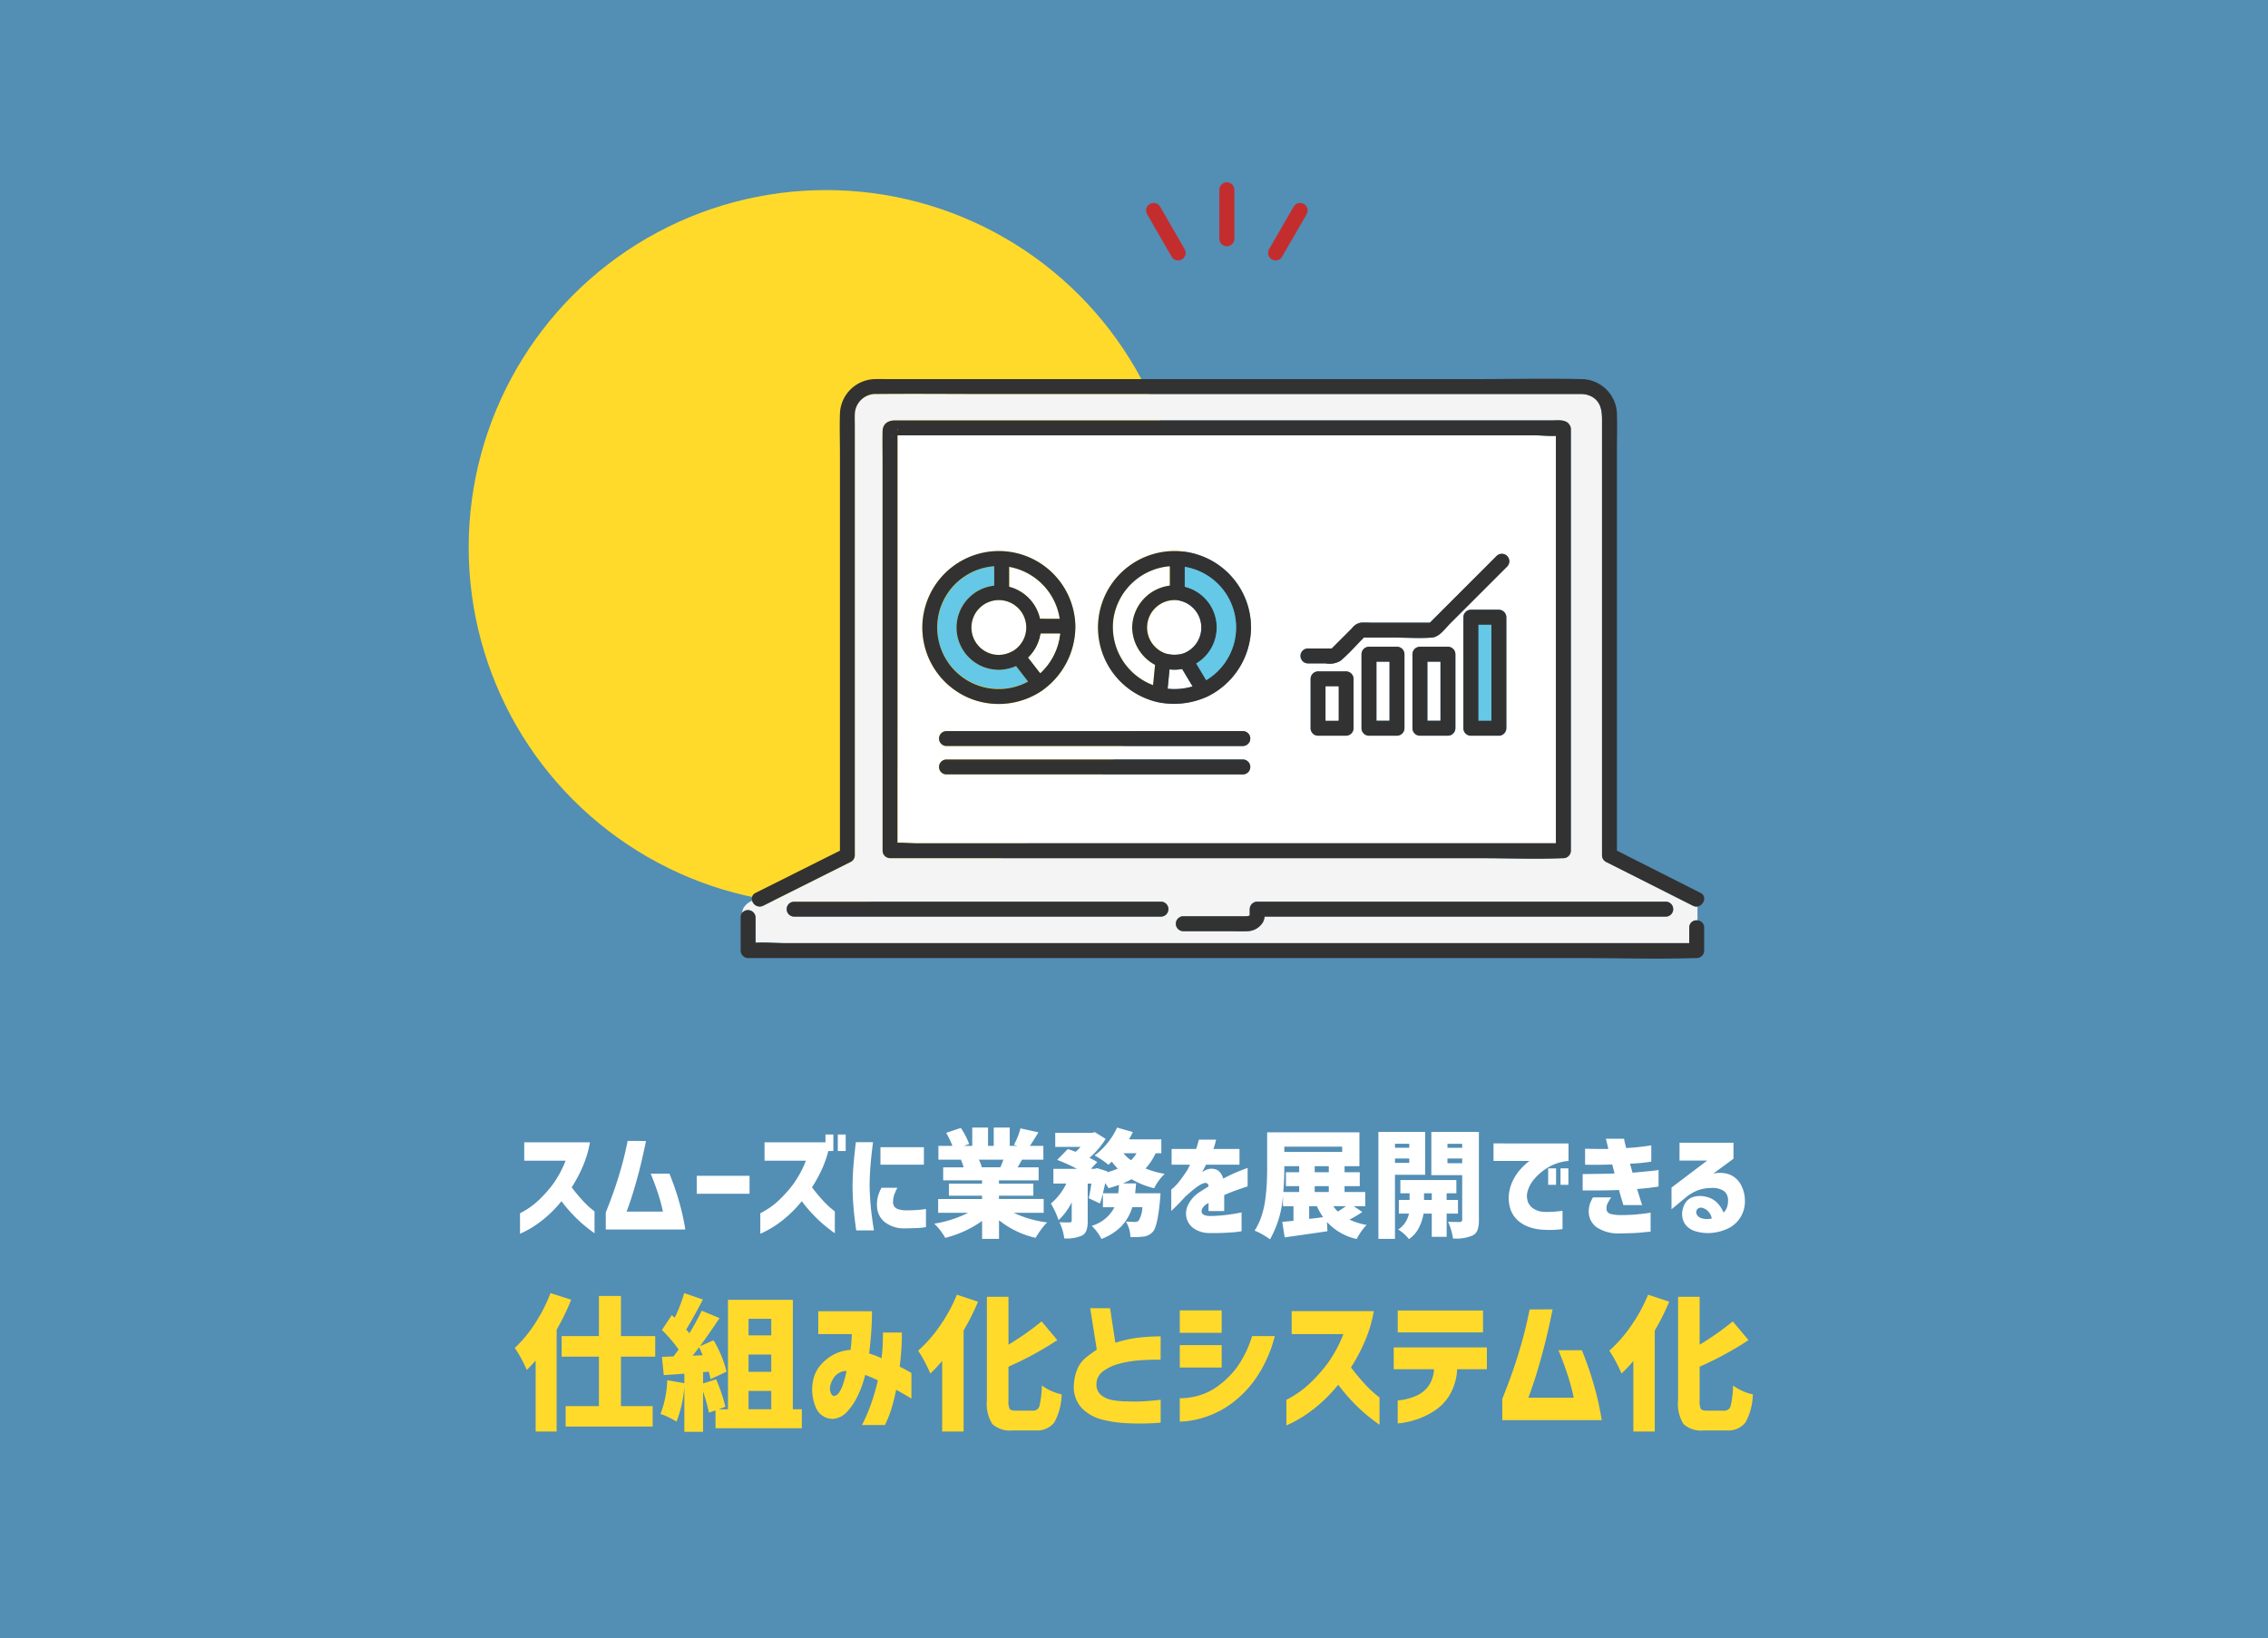 <svg xmlns="http://www.w3.org/2000/svg" width="310" height="224" viewBox="0 0 310 224">
  <g id="グループ_9384" data-name="グループ 9384" transform="translate(-655.75 -35.139)">
    <rect id="長方形_23168" data-name="長方形 23168" width="310" height="224" transform="translate(655.75 35.139)" fill="#538eb4"/>
    <ellipse id="楕円形_31" data-name="楕円形 31" cx="48.853" cy="48.853" rx="48.853" ry="48.853" transform="translate(719.812 61.126)" fill="#ffda2b"/>
    <g id="グループ_9378" data-name="グループ 9378" transform="translate(756.982 86.919)">
      <path id="パス_4817" data-name="パス 4817" d="M240.809,377.468l-11.917-6.019a1.011,1.011,0,0,1-.5-.88V311.107c0-1.312-.146-2.575-1.456-3.268a3.113,3.113,0,0,0-1.455-.33c-.505-.007-1.012,0-1.517,0H144.166c-4.977,0-9.957-.048-14.934,0a2.836,2.836,0,0,0-2.977,2.755c-.024.568,0,1.142,0,1.711v58.593a1.01,1.01,0,0,1-.5.88l-12.025,6.019a1.066,1.066,0,0,1-1.5-.683,2.459,2.459,0,0,0-1.147.93,1.594,1.594,0,0,0-.226.732,1.037,1.037,0,0,1,1.834.619v3.46c1.4-.07,2.876.062,4.255.062h123.37v-2.13a.975.975,0,0,1,1.118-.98v-1.9A1.023,1.023,0,0,1,240.809,377.468ZM130.05,312.622c.021-1.067.748-1.5,1.716-1.5h89.768c.789,0,1.93-.182,2.4.6a.969.969,0,0,1,.191.6v57.63a1.034,1.034,0,0,1-1.019,1.019c-.054,0-.108,0-.161,0-3.7.151-7.445,0-11.151,0H131.069a1.034,1.034,0,0,1-1.019-1.019V316.723C130.05,315.357,130.023,313.988,130.05,312.622Zm38.092,66.334H117.922a1.02,1.02,0,0,1,0-2.038h50.219A1.02,1.02,0,0,1,168.141,378.956Zm69,0H182.264a1.88,1.88,0,0,1-.236.784,2.538,2.538,0,0,1-2.118,1.21c-.775.04-1.562,0-2.338,0h-6.464a1.02,1.02,0,0,1,0-2.038H179.5a4.194,4.194,0,0,0,.513-.026.639.639,0,0,0,.229-.118c0-.04-.007-.078-.008-.107-.008-.241,0-.484,0-.725a1.034,1.034,0,0,1,1.019-1.019h55.881A1.02,1.02,0,0,1,237.137,378.956Z" transform="translate(-110.648 -305.421)" fill="#f4f4f4"/>
      <path id="パス_4818" data-name="パス 4818" d="M247.026,367.635l-11.412-5.765V307.489c0-1.767.055-3.542,0-5.307a4.886,4.886,0,0,0-4.9-4.784c-4.759-.112-9.534,0-14.294,0H135.729c-.473,0-.947-.012-1.42,0a4.889,4.889,0,0,0-4.9,4.771c-.058,1.759,0,3.531,0,5.291v54.409l-11.52,5.767a.862.862,0,0,0-.471,1.077,1.968,1.968,0,0,1,1.095-.089,1.968,1.968,0,0,0-1.095.089,1.066,1.066,0,0,0,1.5.683l12.025-6.019a1.01,1.01,0,0,0,.5-.88V303.9c0-.568-.024-1.143,0-1.711a2.836,2.836,0,0,1,2.977-2.755c4.977-.048,9.957,0,14.934,0h79.794c.505,0,1.012-.007,1.517,0a3.114,3.114,0,0,1,1.455.33c1.311.694,1.456,1.956,1.456,3.268V362.5a1.011,1.011,0,0,0,.5.88L246,369.395a1.023,1.023,0,0,0,.62.108v0C247.471,369.375,247.982,368.118,247.026,367.635Z" transform="translate(-115.836 -297.348)" fill="#323232"/>
      <path id="パス_4819" data-name="パス 4819" d="M217.78,391.082h87.26v-55.7c-.96.059-2.015-.072-2.928-.072H215.043v55.7C215.952,390.979,216.914,391.082,217.78,391.082Zm44.512-9.416h-40.6a1.02,1.02,0,0,1,0-2.038h40.6A1.02,1.02,0,0,1,262.293,381.665Zm0-3.883h-40.6a1.02,1.02,0,0,1,0-2.038h40.6A1.02,1.02,0,0,1,262.293,377.782Zm15.087-2.431a1.034,1.034,0,0,1-1.019,1.019h-3.83a1.021,1.021,0,0,1-1.019-1.019V368.6a1.034,1.034,0,0,1,1.019-1.019h3.83a1.034,1.034,0,0,1,1.019,1.019Zm6.961,0a1.034,1.034,0,0,1-1.019,1.019h-3.83a1.021,1.021,0,0,1-1.019-1.019V365.23a1.034,1.034,0,0,1,1.019-1.019h3.83a1.034,1.034,0,0,1,1.019,1.019Zm6.961,0a1.034,1.034,0,0,1-1.019,1.019h-3.83a1.021,1.021,0,0,1-1.019-1.019V365.23a1.034,1.034,0,0,1,1.019-1.019h3.83a1.034,1.034,0,0,1,1.019,1.019Zm6.961,0a1.034,1.034,0,0,1-1.019,1.019h-3.83a1.021,1.021,0,0,1-1.019-1.019V360.17a1.034,1.034,0,0,1,1.019-1.019h3.83a1.034,1.034,0,0,1,1.019,1.019Zm-27.144-10.9H274.4l2.757-2.758a1.923,1.923,0,0,1,1.23-.773,12.156,12.156,0,0,1,1.252,0h8.175l9.145-9.145a1.02,1.02,0,0,1,1.441,1.441l-3.174,3.174-4.658,4.658c-.674.674-1.453,1.833-2.465,1.91-1.75.134-3.563,0-5.317,0h-4.008c-1.038,1.064-2.045,2.21-3.171,3.166a2.912,2.912,0,0,1-2.053.364h-2.44A1.02,1.02,0,0,1,271.119,364.447Zm-28.558-4.4a10.456,10.456,0,0,1,20.8,1.4,1.154,1.154,0,0,1,.005.126,10.619,10.619,0,0,1-5.867,9.392,1.2,1.2,0,0,1-.107.054,11.012,11.012,0,0,1-6.8.757A10.571,10.571,0,0,1,242.56,360.051Zm-23.966-.271a10.459,10.459,0,0,1,20.76,1.626c0,.059,0,.118,0,.177a1.127,1.127,0,0,1-.007.15,10.705,10.705,0,0,1-4.323,8.311,1.4,1.4,0,0,1-.12.095,10.453,10.453,0,0,1-16.315-10.358Z" transform="translate(-193.603 -327.57)" fill="#fff"/>
      <path id="パス_4820" data-name="パス 4820" d="M382.414,449.637a3.819,3.819,0,0,0,2.443,3.515,4.118,4.118,0,0,0,2.573.012,3.773,3.773,0,0,0-.881-7.256A3.814,3.814,0,0,0,382.414,449.637Z" transform="translate(-326.861 -415.625)" fill="#fff"/>
      <path id="パス_4821" data-name="パス 4821" d="M211.343,335.314l.031-.024C211.245,335.274,211.212,335.361,211.343,335.314Z" transform="translate(-190.591 -327.555)" fill="#fff"/>
      <path id="パス_4822" data-name="パス 4822" d="M272.126,449.462a3.746,3.746,0,1,0-3.742,3.923,4.082,4.082,0,0,0,2.117-.655A3.822,3.822,0,0,0,272.126,449.462Z" transform="translate(-233.09 -415.626)" fill="#fff"/>
      <path id="パス_4823" data-name="パス 4823" d="M215.024,331.264c0,.019,0,.039.006.059C215.138,331.02,214.99,331.076,215.024,331.264Z" transform="translate(-193.584 -324.228)" fill="#fff"/>
      <path id="パス_4824" data-name="パス 4824" d="M205,370.228v13.839a1.034,1.034,0,0,0,1.019,1.019h80.724c3.706,0,7.447.151,11.151,0,.053,0,.107,0,.161,0a1.034,1.034,0,0,0,1.019-1.019v-57.63a.969.969,0,0,0-.191-.6c-.47-.78-1.611-.6-2.4-.6H206.712c-.968,0-1.695.436-1.715,1.5-.027,1.366,0,2.734,0,4.1v39.39Zm2.044-43.6c0-.02,0-.04-.006-.059C207,326.385,207.149,326.328,207.04,326.631Zm-.662.64-.031.024C206.216,327.343,206.249,327.256,206.378,327.271Zm.656,37.288V327.273H294.1c.913,0,1.968.131,2.928.072v55.7h-87.26c-.867,0-1.829-.1-2.737-.075Z" transform="translate(-185.595 -319.537)" fill="#323232"/>
      <path id="パス_4825" data-name="パス 4825" d="M240.631,655.247v0a.975.975,0,0,0-1.118.98v2.13H116.143c-1.38,0-2.851-.132-4.255-.062v-3.46a1.037,1.037,0,0,0-1.834-.619c-.052.775.381,1.55.226,2.325.155-.775-.278-1.55-.226-2.325a.964.964,0,0,0-.2.619v4.541a1.034,1.034,0,0,0,1.019,1.019H224.62c5.221,0,10.472.164,15.69,0,.074,0,.148,0,.222,0a1.034,1.034,0,0,0,1.019-1.019v-3.149A.953.953,0,0,0,240.631,655.247Z" transform="translate(-109.85 -581.19)" fill="#323232"/>
      <path id="パス_4826" data-name="パス 4826" d="M141.694,650.181h50.219a1.02,1.02,0,0,0,0-2.038H141.694A1.02,1.02,0,0,0,141.694,650.181Z" transform="translate(-134.42 -576.646)" fill="#323232"/>
      <path id="パス_4827" data-name="パス 4827" d="M402.642,652.175h6.464c.776,0,1.563.04,2.338,0a2.538,2.538,0,0,0,2.118-1.21,1.88,1.88,0,0,0,.236-.784h54.873a1.02,1.02,0,0,0,0-2.038H412.791a1.034,1.034,0,0,0-1.019,1.019c0,.241-.008.484,0,.725,0,.029,0,.067.008.107a.64.64,0,0,1-.229.118,4.194,4.194,0,0,1-.513.026h-8.395A1.02,1.02,0,0,0,402.642,652.175Z" transform="translate(-342.183 -576.646)" fill="#323232"/>
      <path id="パス_4828" data-name="パス 4828" d="M398.2,492.054a5.979,5.979,0,0,1-1.725.054l-.258,2.64a8.589,8.589,0,0,0,3.41-.314Z" transform="translate(-337.852 -452.37)" fill="#fff"/>
      <path id="パス_4829" data-name="パス 4829" d="M364.936,439.37q.135-1.386.271-2.773a5.879,5.879,0,0,1-3.117-4.891,1.648,1.648,0,0,1,0-.4,5.862,5.862,0,0,1,5.144-5.547v-2.652a8.4,8.4,0,0,0-2.293,16.259Z" transform="translate(-308.56 -397.479)" fill="#fff"/>
      <path id="パス_4830" data-name="パス 4830" d="M357.676,433.582a11.012,11.012,0,0,0,6.8-.757c.038-.017.074-.035.107-.054a10.619,10.619,0,0,0,5.867-9.392,1.162,1.162,0,0,0-.005-.126,10.457,10.457,0,1,0-12.765,10.33Zm-6.03-11.463A8.5,8.5,0,0,1,359.352,415v2.652a5.862,5.862,0,0,0-5.144,5.547,1.129,1.129,0,0,0-.01.181,1.114,1.114,0,0,0,.014.215,5.879,5.879,0,0,0,3.117,4.891q-.135,1.386-.27,2.773A8.492,8.492,0,0,1,351.646,422.12Zm8.724-2.471a3.773,3.773,0,0,1,.881,7.256,4.118,4.118,0,0,1-2.573-.012,3.75,3.75,0,0,1,1.692-7.244Zm-1.321,12.1.258-2.64a5.979,5.979,0,0,0,1.725-.054l1.428,2.38A8.589,8.589,0,0,1,359.049,431.744Zm5.274-1.169-1.367-2.278a5.729,5.729,0,0,0-1.567-10.49v-2.723a8.4,8.4,0,0,1,2.933,15.491Z" transform="translate(-300.683 -389.367)" fill="#323232"/>
      <path id="パス_4831" data-name="パス 4831" d="M407.7,423.527v2.723a5.729,5.729,0,0,1,1.567,10.49l1.367,2.278a8.4,8.4,0,0,0-2.934-15.491Z" transform="translate(-346.994 -397.81)" fill="#64c8e6"/>
      <path id="パス_4832" data-name="パス 4832" d="M289.915,423.528v2.72a5.827,5.827,0,0,1,4.225,4.379h2.692A8.517,8.517,0,0,0,289.915,423.528Z" transform="translate(-253.215 -397.811)" fill="#fff"/>
      <path id="パス_4833" data-name="パス 4833" d="M241.914,433.552a8.491,8.491,0,0,0,12.166,5.322l-1.642-2.121a6.265,6.265,0,0,1-2.153.506,1.129,1.129,0,0,1-.2.013,1.142,1.142,0,0,1-.188-.01,5.768,5.768,0,0,1-.444-11.5v-2.655A8.492,8.492,0,0,0,241.914,433.552Z" transform="translate(-214.791 -397.475)" fill="#64c8e6"/>
      <path id="パス_4834" data-name="パス 4834" d="M239.1,433.364a10.563,10.563,0,0,0,9.14-1.43,1.4,1.4,0,0,0,.12-.095,10.705,10.705,0,0,0,4.323-8.311,1.125,1.125,0,0,0,.007-.15c0-.059,0-.118,0-.177A10.459,10.459,0,1,0,239.1,433.364Zm3.127-6.239a3.747,3.747,0,1,1,2.117-.655A4.082,4.082,0,0,1,242.226,427.125Zm5.661,2.487-1.641-2.119a5.856,5.856,0,0,0,1.694-3.272h2.654A8.539,8.539,0,0,1,247.887,429.612Zm-.029-7.429a5.827,5.827,0,0,0-4.225-4.379v-2.72a8.517,8.517,0,0,1,6.916,7.1ZM241.595,415v2.655a5.768,5.768,0,0,0,.444,11.5,1.684,1.684,0,0,0,.389,0,6.263,6.263,0,0,0,2.153-.506l1.642,2.121A8.406,8.406,0,1,1,241.595,415Z" transform="translate(-206.933 -389.366)" fill="#323232"/>
      <path id="パス_4835" data-name="パス 4835" d="M304.433,468.359a5.856,5.856,0,0,1-1.694,3.272l1.641,2.119a8.539,8.539,0,0,0,2.707-5.391Z" transform="translate(-263.425 -433.504)" fill="#fff"/>
      <path id="パス_4836" data-name="パス 4836" d="M604.559,475.438h1.792V462.3h-1.792Z" transform="translate(-503.73 -428.677)" fill="#64c8e6"/>
      <path id="パス_4837" data-name="パス 4837" d="M599.408,452.3h-3.83a1.034,1.034,0,0,0-1.019,1.019V468.5a1.021,1.021,0,0,0,1.019,1.019h3.83a1.034,1.034,0,0,0,1.019-1.019V453.315A1.034,1.034,0,0,0,599.408,452.3Zm-1.019,2.038v13.142H596.6V454.334Z" transform="translate(-495.768 -420.715)" fill="#323232"/>
      <path id="パス_4838" data-name="パス 4838" d="M570.407,495.206H572.2v-8.082h-1.792Z" transform="translate(-476.538 -448.445)" fill="#fff"/>
      <path id="パス_4839" data-name="パス 4839" d="M565.256,477.124h-3.83a1.034,1.034,0,0,0-1.019,1.019v10.12a1.021,1.021,0,0,0,1.019,1.019h3.83a1.034,1.034,0,0,0,1.019-1.019v-10.12A1.034,1.034,0,0,0,565.256,477.124Zm-1.019,2.038v8.082h-1.792v-8.082Z" transform="translate(-468.577 -440.483)" fill="#323232"/>
      <path id="パス_4840" data-name="パス 4840" d="M536.254,495.206h1.792v-8.082h-1.792Z" transform="translate(-449.346 -448.445)" fill="#fff"/>
      <path id="パス_4841" data-name="パス 4841" d="M531.1,477.124h-3.83a1.034,1.034,0,0,0-1.019,1.019v10.12a1.021,1.021,0,0,0,1.019,1.019h3.83a1.034,1.034,0,0,0,1.019-1.019v-10.12A1.034,1.034,0,0,0,531.1,477.124Zm-1.019,2.038v8.082h-1.792v-8.082Z" transform="translate(-441.385 -440.483)" fill="#323232"/>
      <ellipse id="楕円形_14" data-name="楕円形 14" cx="1.267" cy="3.33" rx="1.267" ry="3.33" transform="translate(79.576 41.077)" fill="#fff"/>
      <path id="パス_4842" data-name="パス 4842" d="M496.951,493.675h-3.83a1.034,1.034,0,0,0-1.019,1.019v6.747a1.021,1.021,0,0,0,1.019,1.019h3.83a1.034,1.034,0,0,0,1.019-1.019v-6.747A1.034,1.034,0,0,0,496.951,493.675Zm-1.019,2.038v4.709H494.14v-4.709Z" transform="translate(-414.193 -453.661)" fill="#323232"/>
      <path id="パス_4843" data-name="パス 4843" d="M486.328,429.629h2.44a2.912,2.912,0,0,0,2.053-.364c1.126-.956,2.133-2.1,3.171-3.166H498c1.754,0,3.567.134,5.317,0,1.012-.077,1.792-1.237,2.465-1.91l4.658-4.658,3.174-3.174a1.02,1.02,0,0,0-1.441-1.441l-9.145,9.145h-8.175a12.164,12.164,0,0,0-1.252,0,1.923,1.923,0,0,0-1.23.773l-2.757,2.758h-3.285A1.02,1.02,0,0,0,486.328,429.629Z" transform="translate(-408.812 -390.715)" fill="#323232"/>
      <path id="パス_4844" data-name="パス 4844" d="M284.428,533.707h-40.6a1.02,1.02,0,0,0,0,2.038h40.6A1.02,1.02,0,0,0,284.428,533.707Z" transform="translate(-215.738 -485.533)" fill="#323232"/>
      <path id="パス_4845" data-name="パス 4845" d="M284.428,552.76h-40.6a1.02,1.02,0,0,0,0,2.038h40.6A1.02,1.02,0,0,0,284.428,552.76Z" transform="translate(-215.738 -500.703)" fill="#323232"/>
    </g>
    <g id="グループ_9379" data-name="グループ 9379" transform="translate(812.386 60.069)">
      <g id="グループ_9303" data-name="グループ 9303" transform="translate(10.031 0)">
        <path id="パス_4662" data-name="パス 4662" d="M878.044,262.241v6.75a1.026,1.026,0,0,0,2.051,0v-6.75a1.026,1.026,0,0,0-2.051,0Z" transform="translate(-878.044 -261.25)" fill="#c42d2d"/>
      </g>
      <g id="グループ_9304" data-name="グループ 9304" transform="translate(16.677 2.81)">
        <path id="パス_4663" data-name="パス 4663" d="M920.447,278.188l-3.375,5.846a1.026,1.026,0,0,0,1.771,1.035l3.375-5.846a1.026,1.026,0,0,0-1.771-1.035Z" transform="translate(-916.927 -277.691)" fill="#c42d2d"/>
      </g>
      <g id="グループ_9305" data-name="グループ 9305" transform="translate(0 2.81)">
        <path id="パス_4664" data-name="パス 4664" d="M819.5,279.225l3.375,5.846a1.026,1.026,0,0,0,1.771-1.035l-3.375-5.846a1.026,1.026,0,0,0-1.771,1.035Z" transform="translate(-819.351 -277.693)" fill="#c42d2d"/>
      </g>
    </g>
    <path id="パス_5520" data-name="パス 5520" d="M-79.756,8.93l2.832.9a32.665,32.665,0,0,1-1.992,4.1V27.855h-2.871V18.148q-.391.469-1.211,1.289a15.426,15.426,0,0,0-.732-1.514,12.575,12.575,0,0,0-.908-1.494,17.507,17.507,0,0,0,2.764-3.35A21.357,21.357,0,0,0-79.756,8.93Zm14.316,8.691h-4.687v6.758h4.336v2.793H-77.686V24.379h4.551V17.621h-5.1V14.809h5.1V9.32h3.008v5.488h4.688Zm12.754,4.688v2.5h3.105v-2.5Zm3.105-9.863h-3.105v2.266h3.105Zm0,7.246V17.328h-3.105v2.363Zm-10.762-2.207,1.387-.059q-.352-.84-.488-1.094Q-59.99,17.074-60.342,17.484Zm13.711,7.324h1.23v2.6H-57.2V24.965l-.9.313a25.329,25.329,0,0,0-.8-2.891v5.508h-2.559V21.7a16.261,16.261,0,0,1-1.074,4.8,11.23,11.23,0,0,0-2.187-1.055,13.86,13.86,0,0,0,.918-4.609l2.344.41V19.945l-2.812.2-.254-2.5,1.582-.059.7-.937a18.068,18.068,0,0,0-2.285-2.676l1.348-2.031.41.352A22.627,22.627,0,0,0-61.475,8.93l2.559.879q-1.6,3.008-2.285,4.082.059.078.215.264t.215.264a32.469,32.469,0,0,0,1.68-3.086l2.441,1.016q-1.543,2.3-2.676,3.848l1.855-.82a15.293,15.293,0,0,1,1.777,4.3l-2.187,1.016q-.117-.605-.234-1.016l-.781.059v1.543l1.777-.566a23.179,23.179,0,0,1,1.27,3.75l-.918.352h1.27V9.848h8.867Zm3.477-10.273V11.41h7.344q0,.02-.01.8t-.1,2.08q-.088,1.3-.283,2.881a16.317,16.317,0,0,1,1.7.664q.1-.84.146-1.719t.049-1.8h2.578v.635q0,.615-.068,1.67t-.225,2.363q.742.371,1.162.615t.439.244v3.516q-.02-.02-.586-.361t-1.5-.85q-.254,1.289-.625,2.52a13.94,13.94,0,0,1-.918,2.3h-3.125q0-.02.361-.752a22.516,22.516,0,0,0,.859-2.09,28.61,28.61,0,0,0,.947-3.271q-.449-.215-.879-.4t-.84-.342l-.01.02-.01.02a14.784,14.784,0,0,1-.937,2.656,8.64,8.64,0,0,1-1.494,2.3,2.907,2.907,0,0,1-1.943,1.016A2.481,2.481,0,0,1-43.4,24.75a6.139,6.139,0,0,1-.5-3.652,4.487,4.487,0,0,1,1.006-2.256,6.158,6.158,0,0,1,1.875-1.523A5.417,5.417,0,0,1-38.74,16.7q.078-.625.117-1.191t.059-.977Zm2.129,8.457a.963.963,0,0,0,.752-.527,5.118,5.118,0,0,0,.537-1.172q.215-.664.332-1.182t.117-.537a1.966,1.966,0,0,0-1.133.332,2.249,2.249,0,0,0-.732.781,3.916,3.916,0,0,0-.342.8,1.767,1.767,0,0,0,.068,1.133Q-41.221,22.992-41.025,22.992ZM-24.209,9.145l2.891.957a32.786,32.786,0,0,1-1.973,3.945V27.855h-2.93V18.207a19.409,19.409,0,0,1-1.621,1.719,15.964,15.964,0,0,0-.762-1.6,14.839,14.839,0,0,0-.9-1.523,18.67,18.67,0,0,0,2.988-3.418A21.387,21.387,0,0,0-24.209,9.145ZM-16.162,25H-13.8a.854.854,0,0,0,.879-.645,13.449,13.449,0,0,0,.332-2.793,7.041,7.041,0,0,0,2.7,1.211,8.308,8.308,0,0,1-1,3.828A2.964,2.964,0,0,1-13.506,27.7h-3.047a3.6,3.6,0,0,1-2.812-.869,5.187,5.187,0,0,1-.742-3.252V9.438h2.949V15.98A38.589,38.589,0,0,0-12.627,12.8l2.148,2.559a45.978,45.978,0,0,1-6.68,3.633V23.6a2.487,2.487,0,0,0,.166,1.172Q-16.826,25-16.162,25Zm19.8-6.973q-1.816,0-3.145.117a14.63,14.63,0,0,0-2.578.459,6.208,6.208,0,0,0-2.139,1.016,2.149,2.149,0,0,0-.908,1.748A1.864,1.864,0,0,0-4.463,22.9a3.534,3.534,0,0,0,1.553.664,10.924,10.924,0,0,0,1.963.166,20.063,20.063,0,0,0,2.266-.01q1.035-.068,1.68-.137l.645-.068v3.125a33.743,33.743,0,0,1-4.531.078,16.421,16.421,0,0,1-3.506-.508,5.956,5.956,0,0,1-2.783-1.6A4.284,4.284,0,0,1-8.193,21.2a5.964,5.964,0,0,1,.537-2.08,4.15,4.15,0,0,1,1.143-1.426,16.824,16.824,0,0,1,1.426-1.025L-5.986,11h2.715l.723,4.727A16.1,16.1,0,0,1,.42,15.043a28.742,28.742,0,0,1,3.223-.2Zm15.605-3.223a17.751,17.751,0,0,1-2.617,5.82A14.639,14.639,0,0,1,13.223,24.1a12.967,12.967,0,0,1-3.35,1.729,12.438,12.438,0,0,1-2.588.6,9.755,9.755,0,0,1-1.025.068V23.3a6.14,6.14,0,0,0,.8-.029,9.777,9.777,0,0,0,2-.4,8.243,8.243,0,0,0,2.568-1.348A12.1,12.1,0,0,0,14.121,19a14.866,14.866,0,0,0,2.021-4.189ZM6.26,14.359V11.293h5.723v3.066Zm0,4.746V16.039h5.723v3.066Zm15.293-4.57V11.391h11.23a18.668,18.668,0,0,1-1.26,4.2,24.462,24.462,0,0,1-1.865,3.5q.879,1.152,1.748,2.109a14.649,14.649,0,0,0,1.5,1.475q.635.518.654.537v3.73q-1.055-.762-1.914-1.484a23.149,23.149,0,0,1-1.836-1.748,24.56,24.56,0,0,1-1.895-2.256A20.818,20.818,0,0,1,25.488,24a18.713,18.713,0,0,1-2.295,1.748,16.874,16.874,0,0,1-1.7.967q-.645.3-.664.3v-3.5a13.438,13.438,0,0,0,3.057-2.109,21.044,21.044,0,0,0,2.549-2.832,17.883,17.883,0,0,0,2.188-4.043ZM35.5,19.34V16.352H48.232V19.34H44.17a7.758,7.758,0,0,1-1,3.477A6.648,6.648,0,0,1,41.094,25a10.309,10.309,0,0,1-2.383,1.172,11.8,11.8,0,0,1-1.895.479,5.389,5.389,0,0,1-.771.088V23.6a4.98,4.98,0,0,0,.742-.088A7.682,7.682,0,0,0,38.5,23a4.094,4.094,0,0,0,1.68-1.27,4.393,4.393,0,0,0,.83-2.393Zm.547-5.039V11.313h11.66V14.3Zm21.172-3.145q-.664,3.281-1.357,5.85T54.619,21.2q-.547,1.621-.723,2.031h6.211a28.725,28.725,0,0,0-.8-3q-.527-1.65-1.289-3.486h3.2a46.327,46.327,0,0,1,1.65,4.766,39.836,39.836,0,0,1,1.064,4.785H50.342v-2.91q.8-2.012,1.406-3.73t1.23-3.906q.625-2.187,1.094-4.59ZM70.264,9.145l2.891.957a32.786,32.786,0,0,1-1.973,3.945V27.855h-2.93V18.207a19.409,19.409,0,0,1-1.621,1.719,15.964,15.964,0,0,0-.762-1.6,14.838,14.838,0,0,0-.9-1.523,18.67,18.67,0,0,0,2.988-3.418A21.387,21.387,0,0,0,70.264,9.145ZM78.311,25h2.363a.854.854,0,0,0,.879-.645,13.449,13.449,0,0,0,.332-2.793,7.041,7.041,0,0,0,2.7,1.211,8.308,8.308,0,0,1-1,3.828A2.964,2.964,0,0,1,80.967,27.7H77.92a3.6,3.6,0,0,1-2.812-.869,5.187,5.187,0,0,1-.742-3.252V9.438h2.949V15.98A38.589,38.589,0,0,0,81.846,12.8l2.148,2.559a45.978,45.978,0,0,1-6.68,3.633V23.6a2.487,2.487,0,0,0,.166,1.172Q77.646,25,78.311,25Z" transform="translate(810.75 203)" fill="#ffda2b"/>
    <path id="パス_5521" data-name="パス 5521" d="M-83.344-9.172v-2.516h8.984a14.935,14.935,0,0,1-1.008,3.359,19.57,19.57,0,0,1-1.492,2.8q.7.922,1.4,1.688a11.719,11.719,0,0,0,1.2,1.18q.508.414.523.43V.75q-.844-.609-1.531-1.187a18.519,18.519,0,0,1-1.469-1.4,19.648,19.648,0,0,1-1.516-1.8A16.654,16.654,0,0,1-80.2-1.6,14.97,14.97,0,0,1-82.031-.2,13.5,13.5,0,0,1-83.391.57q-.516.242-.531.242v-2.8a10.75,10.75,0,0,0,2.445-1.687,16.835,16.835,0,0,0,2.039-2.266,14.307,14.307,0,0,0,1.75-3.234Zm16.641-2.7q-.531,2.625-1.086,4.68t-.992,3.352q-.437,1.3-.578,1.625h4.969a22.98,22.98,0,0,0-.641-2.4q-.422-1.32-1.031-2.789H-63.5a37.061,37.061,0,0,1,1.32,3.813A31.869,31.869,0,0,1-61.328.234H-72.2V-2.094q.641-1.609,1.125-2.984t.984-3.125q.5-1.75.875-3.672Zm6.938,7.219V-7.109h7.219v2.453ZM-40.484-10.5v-2.25h1.078v2.25ZM-50.5-9.172v-2.516h8.328V-12.75h1.078v2.25h-.687a15.639,15.639,0,0,1-.734,2.172,20.118,20.118,0,0,1-1.5,2.8q.7.922,1.4,1.688a11.719,11.719,0,0,0,1.2,1.18q.508.414.523.43V.75q-.844-.609-1.531-1.187a18.519,18.519,0,0,1-1.469-1.4,19.648,19.648,0,0,1-1.516-1.8A16.655,16.655,0,0,1-47.352-1.6,14.97,14.97,0,0,1-49.187-.2,13.5,13.5,0,0,1-50.547.57q-.516.242-.531.242v-2.8a10.75,10.75,0,0,0,2.445-1.687,16.836,16.836,0,0,0,2.039-2.266,14.306,14.306,0,0,0,1.75-3.234Zm15.844-1.844h5.938v2.391h-5.937Zm.141,5.547h2.172a6.729,6.729,0,0,0-.437.984,3.176,3.176,0,0,0-.156.906,1.158,1.158,0,0,0,.109.563.96.96,0,0,0,.508.438,3.041,3.041,0,0,0,1.133.188,18.249,18.249,0,0,0,2.031-.086,6.418,6.418,0,0,0,.719-.1V-.094a8.908,8.908,0,0,1-1.148.125q-.633.031-1.758.047a4.219,4.219,0,0,1-2.781-.9,2.861,2.861,0,0,1-1-2.1A4.545,4.545,0,0,1-35-4.289,5.65,5.65,0,0,1-34.516-5.469Zm-3.5-6.234h2.344q-.234,1.812-.344,3.172t-.125,2.781q.031,1.5.164,2.891t.43,3.219h-2.422q-.25-1.75-.367-3.125T-38.469-5.7q.016-1.469.125-2.836T-38.016-11.7Zm20.156,2.391H-21.2A6.407,6.407,0,0,1-20.8-8.3l-.187.031h2.719Q-18-8.875-17.859-9.312Zm5.516,7.266h-4.094A15.109,15.109,0,0,0-11.875-.734,7.592,7.592,0,0,0-12.7.242a12.4,12.4,0,0,0-.75,1.133,12.424,12.424,0,0,1-5-2.406V1.516h-2.312V-.937A14.881,14.881,0,0,1-25.8,1.375,8.213,8.213,0,0,0-27.3-.562a15.974,15.974,0,0,0,4.625-1.484h-4.094V-3.937h6v-.453H-25.3V-6.031h4.531v-.453h-5.312V-8.266h2.8a10.274,10.274,0,0,0-.375-1.047h-3.078V-11.2h1.922a14.551,14.551,0,0,0-.859-1.781l2-.672a10.42,10.42,0,0,1,1.141,2.2l-.719.25h1.141v-2.5h2.156v2.5h.781v-2.5h2.188v2.5h1.047l-.469-.141a10.663,10.663,0,0,0,.891-2.25l2.453.547q-.828,1.359-1.172,1.844h1.844v1.891H-15.3q-.047.078-.273.469l-.336.578h2.875v1.781h-5.422v.453h4.7v1.641h-4.7v.453h6.109ZM-4.25-4.719h2.094q.047-.406.109-1.141-1.125.375-1.437.453-.078-.156-.453-.7Q-4.031-5.625-4.25-4.719ZM.344-10.187H-1.437a4.809,4.809,0,0,0,1.031.953A4.537,4.537,0,0,0,.344-10.187Zm3.391,0H2.953A8.013,8.013,0,0,1,1.578-8.109,12.309,12.309,0,0,0,4.2-7.375,7.1,7.1,0,0,0,2.75-5.406,11.4,11.4,0,0,1-.328-6.641q-.844.437-1.187.578h1.8Q.25-5.594.156-4.719H3.625q-.031.563-.062.844Q3.234-.172,2.578.547A2.048,2.048,0,0,1,1.313,1.2a10.769,10.769,0,0,1-1.8.063A4.386,4.386,0,0,0-1.109-.859Q-.422-.8.141-.8a.676.676,0,0,0,.5-.187,3.8,3.8,0,0,0,.5-1.828H-.234A6.6,6.6,0,0,1-1.664-.273a7.543,7.543,0,0,1-2.789,1.8A5.08,5.08,0,0,0-5.031.586a6.075,6.075,0,0,0-.75-.852A5.078,5.078,0,0,0-2.672-2.812H-4.25V-4.7a12.686,12.686,0,0,1-.406,1.375l-1.531-.719q.234-1.031.359-2h-.5V-.922A3.858,3.858,0,0,1-6.492.344a1.356,1.356,0,0,1-.617.719,5.25,5.25,0,0,1-2.422.391,7.232,7.232,0,0,0-.656-2.219q.547.031,1.406.031.266-.016.266-.234V-3.484a8.224,8.224,0,0,1-1.8,2.438,11.169,11.169,0,0,0-1.047-2.266A8.147,8.147,0,0,0-9.25-6.047h-1.766V-8.062H-7.8a22.279,22.279,0,0,0-2.7-1.219l1.453-1.484q.312.094,1.078.375.453-.422.672-.672h-3.469v-1.922H-5.7l.344-.094,1.484.922A11.168,11.168,0,0,1-6.094-9.562a11.055,11.055,0,0,1,1.078.578l-.875.922h.531l.313-.094,1.391.438-.016.125a8.92,8.92,0,0,0,1.453-.5,8,8,0,0,1-.812-.953q-.187.188-.469.438A10.815,10.815,0,0,0-5.391-9.891a9.127,9.127,0,0,0,1.766-1.7A9.46,9.46,0,0,0-2.312-13.7l2.156.609q-.219.469-.531,1H3.734ZM5.141-8.625v-2.156H8.5q.172-.562.273-.914l.1-.352h2.359a1.609,1.609,0,0,0-.094.344,8.918,8.918,0,0,1-.281.922h3.563v2.156H9.828a1.946,1.946,0,0,1-.187.391q-.187.344-.328.641.016-.016.18-.133a.965.965,0,0,1,.273-.148A1.814,1.814,0,0,1,11.4-7.891a1.869,1.869,0,0,1,.789,1.172q.875-.469,1.648-.8t1.234-.5l.461-.172v2.531q-.016,0-.484.156t-1.211.422q-.742.266-1.508.609v2.188H10.188V-3.406a1.7,1.7,0,0,1-.148.1,2.449,2.449,0,0,1-.227.133q-.672.563-.562,1.047t1.141.516a19.768,19.768,0,0,0,2.07-.133q.977-.117,1.6-.234t.641-.133V.469a9.33,9.33,0,0,1-1.18.148,32.429,32.429,0,0,1-3.273.1A3.734,3.734,0,0,1,8.227.125,2.507,2.507,0,0,1,7.2-1.273a2.63,2.63,0,0,1,.164-1.8A4.371,4.371,0,0,1,8.891-4.828q.328-.219.648-.422t.648-.406a.544.544,0,0,0-.141-.391.607.607,0,0,0-.469-.062,2.746,2.746,0,0,0-.742.367,8.914,8.914,0,0,0-.93.7Q7.422-4.625,7-4.25q-.766.844-1.32,1.383t-.586.555V-5.219a4.865,4.865,0,0,0,.383-.336A7.5,7.5,0,0,0,6.313-6.5q.469-.609.984-1.406.109-.187.227-.437t.133-.281Zm18.8,5.672v1.734q.328-.031.953-.109t.953-.125A9.368,9.368,0,0,1,25-2.953ZM20.547-8.422v.172q0,1.813-.141,3.359h2.172v-.8H20.766V-7.594h1.813v-.828Zm7.906-2.672H20.547v.719h7.906Zm-1.828,3.5v-.828H24.7v.828Zm0,2.7v-.8H24.7v.8Zm2.344,1.938H27.25a3.855,3.855,0,0,0,.609.734Q28.047-2.312,28.969-2.953Zm1.063,0,1.172.8a14.414,14.414,0,0,1-1.75,1.031A8.747,8.747,0,0,0,31.8-.391a6.018,6.018,0,0,0-.742.9,7.612,7.612,0,0,0-.617,1.023A7.69,7.69,0,0,1,26.375-.8L26.438.469q-1.234.188-5.844.844L20.266-.8q.078-.016.641-.07L21.8-.953v-2H20.359V-4.437a14.032,14.032,0,0,1-1.766,6.016A8.749,8.749,0,0,0,17.578.922,7.213,7.213,0,0,0,16.484.391a8.615,8.615,0,0,0,.938-1.969,12,12,0,0,0,.531-2.352q.156-1.242.2-2.187T18.2-8.25v-4.8H30.813v4.625H28.781v.828h2.078v1.906H28.781v.8h2.828v1.938Zm7.594-8.531H35.672v.547h1.953ZM35.672-8.875h1.953v-.594H35.672ZM39.8-7.25H35.672V1.516H33.406V-13.109H39.8Zm-.156,3.438H40.7v-.906H39.641Zm4.641,1.875H42.734V1.234H40.7V-1.937H39.578A6.518,6.518,0,0,1,38.938,0a4.062,4.062,0,0,1-1.359,1.547A5.613,5.613,0,0,0,36.109.234a3.325,3.325,0,0,0,1.469-2.172H36.2V-3.812h1.469v-.906H36.406V-6.531h7.656v1.813H42.734v.906h1.547ZM42.844-8.828h2.016v-.641H42.844Zm2.016-2.656H42.844v.547h2.016Zm2.281-1.625V-1.094A4.229,4.229,0,0,1,46.969.266a1.436,1.436,0,0,1-.641.766,5.583,5.583,0,0,1-2.734.422A6.512,6.512,0,0,0,43.344.3a7,7,0,0,0-.422-1.125q.609.031,1.609.031a.29.29,0,0,0,.328-.328V-7.2H40.641v-5.906Zm9.469,7.234v-2.25h1.078v2.25Zm1.688,0v-2.25h1.078v2.25Zm1.094-5.656v2.391a6.535,6.535,0,0,0-2.68.82A7.555,7.555,0,0,0,54.82-6.789a4.358,4.358,0,0,0-.977,1.664,2.361,2.361,0,0,0,.047,1.7,2.034,2.034,0,0,0,.914.922,2.889,2.889,0,0,0,1.086.32,11.584,11.584,0,0,0,1.2,0q.578-.031,1.023-.086t.461-.055v2.5a13.444,13.444,0,0,1-1.516.117Q56.406.3,55.7.25a6.236,6.236,0,0,1-1.531-.3,4.725,4.725,0,0,1-1.586-.852,3.694,3.694,0,0,1-1.094-1.547,4.9,4.9,0,0,1-.211-2.391,5.845,5.845,0,0,1,.6-1.8,6.7,6.7,0,0,1,.938-1.352,9.121,9.121,0,0,1,.867-.852,2.547,2.547,0,0,1,.391-.3H49.141v-2.391Zm2.266.719q.953.031,1.633.031h1.539q-.141-.656-.234-1.016t-.094-.375h2.484q.047.312.125.625t.156.641q.953-.047,1.711-.133t1.234-.156q.477-.07.492-.07v2.219a23.023,23.023,0,0,1-2.906.281q.078.312.172.617t.172.617q.875-.078,1.7-.156t1.344-.141a3.327,3.327,0,0,0,.516-.078v2.266q-.812.125-1.461.2t-1.477.133q.313,1.016.5,1.609a5.054,5.054,0,0,0,.2.594H66.891q-.141-.484-.3-1.008t-.3-1.055q-.859.031-1.687.047t-1.578.016h-1.7V-7.344q1.391-.016,2.352-.031t2.008-.047q-.078-.328-.164-.633t-.148-.6q-1.016.031-1.82.039t-1.344,0l-.555-.008Zm1.078,6.656h2.484a6.3,6.3,0,0,0-.492.836,1.4,1.4,0,0,0-.148.664.866.866,0,0,0,.125.477.851.851,0,0,0,.5.3,6.074,6.074,0,0,0,1.313.141q1.094,0,2.016-.078t2.078-.25V.531Q70.3.547,69.336.648T66.422.766A5.331,5.331,0,0,1,63.25-.062,2.631,2.631,0,0,1,62.156-2.3a3.283,3.283,0,0,1,.156-.961A5.05,5.05,0,0,1,62.734-4.156Zm11.828-7.469h7.375v2.188L79.156-7.391a3.809,3.809,0,0,1,2.352.148,3.128,3.128,0,0,1,1.445,1.352A4.59,4.59,0,0,1,83.5-3.734a4.128,4.128,0,0,1-.617,2.32A4.01,4.01,0,0,1,81.242.07a6.47,6.47,0,0,1-2.156.617A5.8,5.8,0,0,1,76.844.5,2.772,2.772,0,0,1,75.43-.359a2.361,2.361,0,0,1-.508-1.516A2.875,2.875,0,0,1,75.2-3.109a2.014,2.014,0,0,1,.961-1,3.047,3.047,0,0,1,1.828-.172,3.121,3.121,0,0,1,1.625.766,4.165,4.165,0,0,1,.969,1.438,1.949,1.949,0,0,0,.484-.766,2.636,2.636,0,0,0,.125-.922,1.521,1.521,0,0,0-.555-1.258,2.812,2.812,0,0,0-1.82-.414,5.219,5.219,0,0,0-2.039.43,6.568,6.568,0,0,0-1.461.945L73.469-2.531V-5.5l4.875-3.687H74.563Zm3,8.875a.632.632,0,0,0-.625.281.679.679,0,0,0-.016.648,1.044,1.044,0,0,0,.688.523,2.626,2.626,0,0,0,.945.094,2.647,2.647,0,0,0,.414-.062,1.739,1.739,0,0,0-.492-.977A1.607,1.607,0,0,0,77.563-2.75Z" transform="translate(810.75 203)" fill="#fff"/>
  </g>
</svg>
